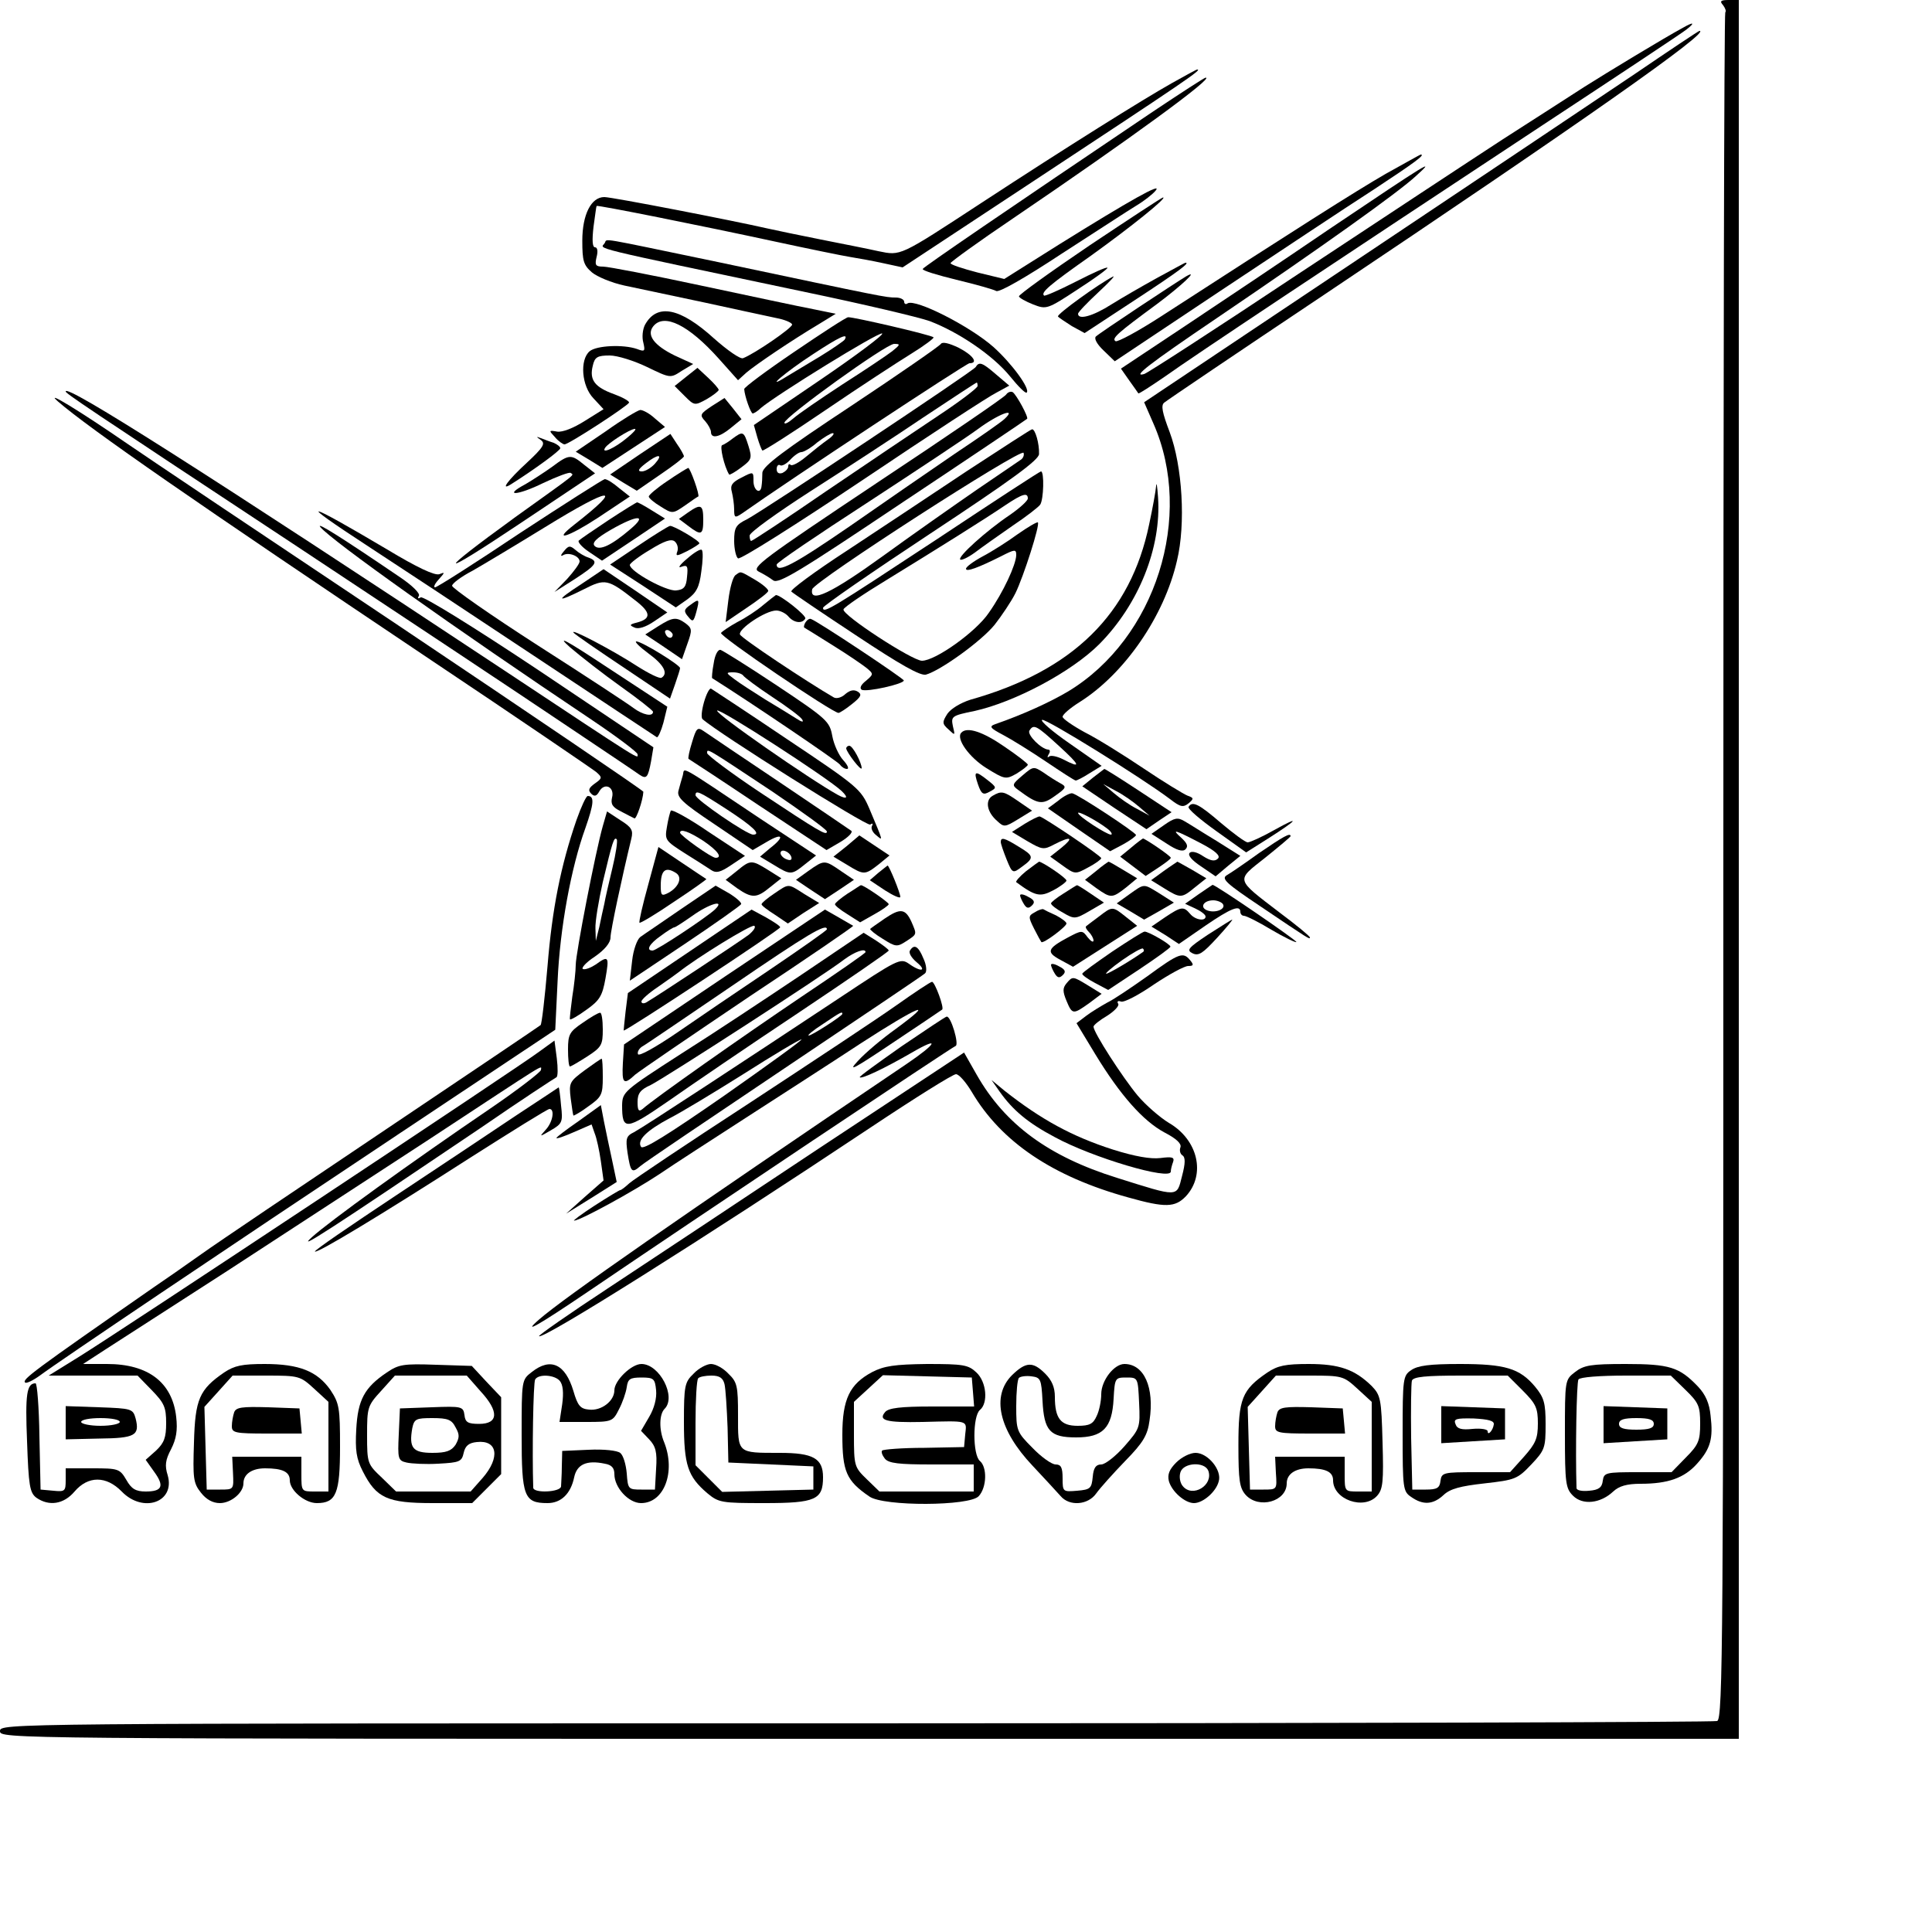 <?xml version="1.0" standalone="no"?>
<!DOCTYPE svg PUBLIC "-//W3C//DTD SVG 20010904//EN"
 "http://www.w3.org/TR/2001/REC-SVG-20010904/DTD/svg10.dtd">
<svg version="1.0" xmlns="http://www.w3.org/2000/svg"
 width="500pt" height="500pt" viewBox="0 0 500 500"
 preserveAspectRatio="xMidYMid meet">
<g transform="translate(0,500) scale(0.1,-0.1)"
fill="#000000" stroke="none">
<path d="M4459 4987 c6 -8 9 -16 6 -19 -3 -3 -5 -997 -5 -2210 0 -2006 -1
-2206 -16 -2212 -8 -3 -1012 -6 -2230 -6 -2207 0 -2214 0 -2214 -20 0 -20 7
-20 2250 -20 l2250 0 0 2250 0 2250 -26 0 c-21 0 -24 -3 -15 -13z"/>
<path d="M4355 4928 c-48 -26 -195 -115 -255 -153 -36 -23 -130 -84 -210 -135
-80 -52 -318 -209 -530 -349 -212 -141 -391 -257 -399 -259 -32 -9 11 25 187
144 267 181 471 326 517 369 52 47 35 37 -225 -138 -113 -77 -280 -189 -372
-250 l-167 -111 21 -30 c12 -17 23 -32 24 -34 1 -2 33 19 71 45 74 53 425 286
978 651 193 127 359 237 370 246 23 18 18 20 -10 4z"/>
<path d="M4230 4808 c-91 -61 -413 -277 -717 -480 l-552 -369 24 -55 c106
-240 6 -556 -220 -693 -47 -28 -117 -60 -189 -85 -17 -6 -14 -10 20 -28 21
-11 71 -42 111 -69 40 -27 74 -49 77 -49 3 0 19 8 36 19 l31 19 -83 58 c-45
31 -77 59 -71 61 10 4 258 -150 331 -205 27 -21 34 -22 48 -11 14 12 14 14 -3
20 -10 4 -61 35 -113 70 -52 35 -121 78 -153 94 -31 17 -57 35 -57 40 0 6 20
23 44 38 116 73 219 222 252 366 23 95 14 245 -19 333 -19 50 -23 69 -14 76 7
6 192 131 412 278 663 444 1008 686 973 684 -2 0 -77 -50 -168 -112z m-1490
-1738 c57 -52 59 -60 11 -35 -16 8 -32 11 -36 7 -5 -4 -5 -1 -1 6 4 6 4 12 -1
12 -18 1 -55 38 -49 49 11 18 18 14 76 -39z"/>
<path d="M3033 4785 c-73 -41 -270 -164 -493 -310 -214 -140 -208 -137 -267
-125 -26 6 -93 19 -148 30 -55 11 -118 24 -140 29 -87 20 -401 81 -421 81 -34
0 -57 -45 -57 -113 0 -52 3 -63 25 -82 13 -11 51 -27 84 -34 199 -42 255 -54
309 -66 33 -7 75 -16 93 -20 17 -4 32 -11 32 -15 0 -9 -98 -76 -127 -87 -7 -3
-40 20 -75 51 -88 80 -148 92 -179 35 -6 -12 -8 -32 -4 -46 5 -22 4 -24 -17
-16 -35 12 -104 9 -122 -6 -26 -22 -21 -90 10 -122 l26 -28 -48 -30 c-30 -19
-58 -30 -72 -28 -22 4 -22 3 -6 -14 9 -11 21 -19 25 -19 11 0 163 99 167 108
1 4 -17 14 -39 22 -50 18 -64 37 -55 73 5 23 12 27 44 27 20 0 64 -14 97 -30
60 -29 60 -29 89 -10 l30 18 -48 22 c-53 26 -74 53 -55 76 28 34 91 3 169 -84
l50 -56 22 20 c25 21 115 82 187 125 l44 27 -59 12 c-32 6 -163 34 -290 61
-126 27 -240 49 -253 49 -20 0 -22 4 -17 25 4 15 2 25 -4 25 -7 0 -8 18 -4 53
4 28 7 53 8 54 2 3 276 -52 461 -92 88 -19 176 -37 195 -40 19 -3 58 -10 85
-16 l51 -11 314 207 c428 282 463 306 448 305 -2 0 -31 -16 -65 -35z"/>
<path d="M2985 4712 c-380 -256 -595 -403 -597 -408 -2 -4 38 -16 87 -28 50
-12 96 -25 103 -29 7 -5 75 34 169 96 87 56 174 113 194 125 20 12 43 30 50
39 18 22 -66 -25 -249 -139 l-143 -90 -70 17 c-38 10 -69 20 -69 24 0 3 73 56
162 116 305 207 524 367 498 364 -3 0 -63 -39 -135 -87z"/>
<path d="M3586 4550 c-78 -45 -237 -146 -580 -368 -60 -39 -114 -68 -119 -65
-11 7 5 21 107 96 63 47 111 92 76 72 -27 -16 -225 -147 -234 -156 -5 -5 3
-20 20 -36 l29 -28 270 180 c149 99 328 218 398 263 111 73 136 92 124 92 -2
0 -42 -23 -91 -50z"/>
<path d="M2820 4365 c-102 -69 -184 -128 -183 -132 1 -4 17 -13 37 -21 34 -13
36 -13 115 39 45 29 79 54 77 56 -2 3 -39 -14 -82 -36 -43 -22 -80 -38 -82
-36 -9 8 13 27 121 103 103 74 199 151 187 151 -3 0 -88 -56 -190 -124z"/>
<path d="M1565 4371 c-10 -17 -59 -5 520 -127 149 -31 293 -65 321 -75 76 -29
164 -89 208 -143 21 -26 40 -45 43 -42 10 9 -38 75 -86 118 -61 54 -201 125
-222 113 -5 -4 -9 -1 -9 4 0 6 -10 11 -22 11 -25 0 -30 1 -456 91 -323 67
-289 62 -297 50z"/>
<path d="M2995 4281 c-38 -21 -92 -52 -119 -69 -47 -30 -86 -41 -86 -24 0 4
24 29 52 55 29 27 46 45 38 41 -37 -19 -145 -97 -142 -103 2 -3 19 -14 36 -25
l33 -18 131 86 c113 74 143 97 130 96 -2 0 -34 -18 -73 -39z"/>
<path d="M2055 4089 c-71 -48 -130 -92 -129 -96 1 -18 17 -63 22 -63 3 0 13 6
21 14 40 34 304 197 314 193 6 -2 -66 -56 -160 -120 l-172 -117 9 -32 c5 -17
11 -32 13 -34 2 -2 76 45 164 105 88 60 188 125 222 146 34 21 59 40 57 42 -5
6 -208 53 -221 52 -5 0 -68 -41 -140 -90z m131 32 c-3 -4 -32 -24 -63 -43 -32
-19 -71 -43 -88 -53 -61 -38 -1 13 70 59 67 44 92 56 81 37z m123 -30 c-13
-10 -71 -49 -129 -86 -58 -38 -115 -77 -127 -88 -13 -11 -23 -16 -23 -11 1 15
263 204 284 204 17 0 16 -2 -5 -19z"/>
<path d="M2435 4110 c-4 -6 -108 -78 -233 -161 -174 -115 -227 -155 -229 -172
0 -12 -1 -28 -2 -34 -2 -24 -21 -13 -21 12 0 25 0 25 -31 9 -24 -12 -30 -20
-25 -37 3 -12 6 -33 6 -46 0 -21 2 -22 20 -10 126 89 581 389 589 389 24 0 9
21 -28 40 -25 12 -42 16 -46 10z m-293 -248 c-13 -9 -38 -29 -56 -44 -18 -15
-36 -25 -40 -21 -3 3 -6 2 -6 -4 0 -6 -7 -13 -15 -17 -9 -3 -15 0 -15 10 0 8
4 13 9 10 4 -3 16 3 26 14 10 11 23 20 29 20 6 0 25 11 41 25 17 13 35 24 40
24 6 0 0 -8 -13 -17z"/>
<path d="M2525 4050 c-7 -11 -547 -370 -592 -394 -29 -14 -33 -22 -33 -56 0
-21 5 -42 10 -45 6 -4 151 88 323 203 171 115 327 217 346 226 l33 18 -33 28
c-37 32 -45 35 -54 20z m5 -49 c0 -5 -46 -40 -102 -77 -57 -38 -188 -126 -291
-196 -103 -71 -190 -128 -193 -128 -2 0 -4 6 -4 14 0 8 71 59 158 115 86 55
218 141 292 191 74 49 136 90 138 90 1 0 2 -4 2 -9z"/>
<path d="M1776 4025 l-30 -24 26 -26 c25 -25 26 -25 57 -8 17 10 31 21 31 24
0 3 -12 17 -27 31 l-28 26 -29 -23z"/>
<path d="M150 3961 c82 -71 355 -260 965 -669 226 -151 418 -282 428 -290 16
-14 16 -16 -4 -30 -15 -11 -18 -17 -9 -26 8 -8 14 -7 21 6 14 24 40 11 33 -16
-4 -17 1 -25 23 -36 15 -8 31 -16 35 -18 5 -2 22 47 23 69 0 3 -286 197 -635
431 -349 233 -665 445 -701 470 -122 84 -217 142 -179 109z"/>
<path d="M170 3987 c0 -5 38 -31 600 -402 272 -180 579 -384 683 -454 103 -69
194 -130 202 -136 18 -12 22 -8 30 35 l6 36 -295 198 c-174 116 -301 194 -307
190 -7 -4 -9 -3 -5 4 4 6 -17 27 -50 49 -153 104 -217 144 -205 129 30 -36
344 -259 704 -500 64 -43 117 -83 117 -88 0 -12 23 -27 -345 217 -775 513
-1135 742 -1135 722z"/>
<path d="M2604 3979 c-3 -6 -154 -109 -335 -229 -297 -198 -325 -219 -306
-229 12 -6 29 -16 38 -23 14 -10 68 23 335 202 176 117 320 214 322 216 5 3
-27 62 -37 69 -5 3 -13 0 -17 -6z m-4 -63 c-8 -8 -67 -49 -130 -91 -63 -43
-185 -127 -271 -187 -144 -99 -189 -123 -189 -99 0 5 105 76 233 159 127 83
257 169 287 191 54 40 103 58 70 27z"/>
<path d="M1842 3949 c-30 -20 -32 -23 -17 -39 8 -9 15 -22 15 -28 0 -18 22
-14 52 11 l27 22 -22 28 -22 27 -33 -21z"/>
<path d="M1568 3884 l-78 -53 35 -21 34 -21 81 53 81 53 -26 22 c-14 13 -31
22 -38 22 -7 -1 -47 -25 -89 -55z m55 -17 c-32 -27 -68 -43 -57 -26 7 12 65
49 77 49 5 0 -4 -10 -20 -23z"/>
<path d="M2504 3782 c-88 -59 -229 -152 -312 -207 -83 -54 -148 -102 -144
-106 4 -4 79 -55 167 -113 116 -77 166 -105 181 -102 37 10 143 86 178 129 18
23 43 60 54 82 21 43 64 177 58 183 -2 2 -26 -12 -53 -31 -26 -19 -67 -45 -90
-57 -24 -13 -43 -27 -43 -32 0 -9 32 3 90 32 37 19 40 19 40 3 -1 -25 -33 -95
-71 -149 -33 -49 -138 -124 -173 -124 -25 0 -208 119 -203 133 2 6 52 40 113
77 132 81 255 158 308 194 42 28 56 32 56 16 0 -6 -21 -25 -47 -43 -61 -41
-135 -108 -128 -115 3 -3 20 5 38 18 17 13 61 44 97 69 36 24 68 49 72 55 9
13 11 86 2 86 -3 0 -124 -79 -270 -176 -272 -179 -294 -193 -294 -177 0 5 126
92 279 193 209 138 280 190 280 205 1 27 -10 65 -18 64 -3 0 -78 -49 -167
-107z m139 29 c-4 -3 -56 -38 -113 -77 -58 -40 -168 -117 -245 -173 -133 -96
-191 -124 -183 -86 4 20 542 367 547 353 2 -6 -1 -13 -6 -17z"/>
<path d="M1657 3825 l-78 -53 34 -21 35 -21 61 42 c34 23 61 44 61 47 0 3 -8
18 -18 32 l-17 26 -78 -52z m38 -25 c-10 -11 -25 -20 -34 -20 -12 0 -9 6 9 20
33 26 48 26 25 0z"/>
<path d="M1896 3865 c-10 -8 -23 -16 -27 -17 -7 -2 5 -55 18 -76 1 -2 15 6 31
18 27 20 29 24 19 56 -12 38 -14 39 -41 19z"/>
<path d="M1400 3861 c12 -9 6 -19 -37 -59 -49 -45 -70 -74 -40 -55 60 38 127
87 127 93 0 4 -8 10 -17 14 -10 3 -25 9 -33 12 -13 5 -13 4 0 -5z"/>
<path d="M1429 3792 c-21 -15 -52 -35 -69 -45 -60 -32 -21 -30 46 3 36 17 68
29 71 26 8 -7 23 5 -143 -114 -211 -153 -204 -161 13 -16 l193 129 -28 22
c-34 28 -39 28 -83 -5z"/>
<path d="M1727 3755 c-27 -18 -48 -36 -48 -40 0 -4 14 -16 31 -26 30 -19 31
-19 63 3 18 13 33 23 34 23 5 2 -21 75 -26 74 -3 -1 -28 -16 -54 -34z"/>
<path d="M1345 3620 c-115 -77 -214 -140 -219 -140 -5 0 -1 9 9 20 17 19 17
20 2 14 -12 -4 -57 17 -135 64 -214 127 -239 132 -52 10 63 -41 257 -169 430
-284 173 -115 317 -210 320 -212 3 -1 11 16 17 38 l10 41 -151 99 c-112 74
-138 88 -101 55 28 -24 87 -70 132 -102 45 -32 82 -61 83 -65 0 -14 -27 -8
-51 10 -13 10 -124 83 -246 161 -123 79 -223 149 -223 155 0 6 24 24 53 39 28
16 113 67 188 113 172 106 207 109 75 6 -59 -46 -15 -32 63 19 l81 54 -28 22
c-15 13 -31 23 -37 23 -5 -1 -104 -64 -220 -140z"/>
<path d="M2992 3742 c-1 -13 -9 -57 -18 -99 -48 -232 -197 -379 -463 -454 -25
-8 -50 -23 -59 -36 -14 -22 -14 -26 3 -41 17 -16 17 -16 11 9 -5 25 -3 27 56
39 104 23 251 101 323 173 102 103 161 250 152 380 -2 28 -4 42 -5 29z"/>
<path d="M1575 3654 c-39 -26 -73 -49 -77 -53 -4 -3 8 -17 26 -29 l34 -23 81
54 82 55 -34 21 c-19 12 -36 21 -38 21 -2 0 -36 -21 -74 -46z m57 -23 c-49
-42 -80 -57 -93 -44 -8 8 4 20 42 42 68 39 96 40 51 2z"/>
<path d="M1781 3674 l-24 -17 24 -18 c34 -26 39 -24 39 16 0 39 -6 42 -39 19z"/>
<path d="M1652 3588 l-73 -49 85 -55 85 -56 30 21 c23 17 31 31 36 72 4 27 5
53 1 56 -3 3 -20 -7 -38 -23 -18 -15 -25 -25 -15 -21 16 6 18 2 15 -26 -2 -26
-8 -33 -28 -35 -25 -3 -120 49 -120 66 0 4 23 22 52 39 37 23 55 29 64 22 7
-6 10 -17 7 -26 -5 -13 -2 -13 26 1 17 9 31 18 31 20 0 7 -67 46 -76 45 -5 -1
-42 -24 -82 -51z"/>
<path d="M1459 3573 c-8 -9 -9 -14 -2 -10 14 9 43 -2 43 -16 0 -6 -15 -26 -32
-45 l-33 -34 52 33 c57 37 63 46 36 56 -10 3 -25 12 -34 20 -14 12 -18 11 -30
-4z"/>
<path d="M1504 3488 c-68 -44 -65 -49 7 -13 55 28 62 27 132 -28 42 -32 43
-48 6 -58 -20 -5 -21 -7 -7 -13 10 -5 29 1 51 16 l34 23 -82 56 -83 56 -58
-39z"/>
<path d="M1904 3512 c-7 -4 -15 -33 -19 -65 l-7 -57 53 36 c30 20 55 39 57 44
2 4 -13 17 -33 29 -41 24 -37 23 -51 13z"/>
<path d="M1975 3434 c-16 -14 -47 -34 -67 -44 -20 -11 -39 -24 -42 -28 -5 -8
289 -207 304 -207 3 0 19 10 35 23 24 19 26 25 15 32 -10 6 -20 4 -32 -6 -9
-9 -23 -13 -30 -9 -69 40 -239 153 -243 163 -5 14 66 62 94 62 10 0 24 -7 31
-15 14 -17 36 -20 44 -6 5 7 -65 62 -76 61 -2 -1 -16 -12 -33 -26z"/>
<path d="M1786 3434 c-16 -11 -17 -16 -5 -30 12 -15 14 -13 21 12 9 34 8 36
-16 18z"/>
<path d="M1703 3379 l-33 -21 48 -32 47 -32 14 40 c13 36 12 40 -5 53 -24 17
-33 16 -71 -8z m38 -22 c-1 -12 -15 -9 -19 4 -3 6 1 10 8 8 6 -3 11 -8 11 -12z"/>
<path d="M2085 3390 c-4 -6 -5 -12 -4 -14 2 -1 36 -22 74 -46 39 -24 78 -51
88 -59 18 -15 18 -16 -2 -33 -13 -10 -17 -19 -11 -23 12 -7 110 15 109 24 0 5
-221 152 -240 159 -4 2 -10 -2 -14 -8z"/>
<path d="M1485 3362 c6 -6 64 -46 130 -90 l119 -80 13 37 c7 20 13 39 13 42 0
8 -99 69 -113 69 -6 0 8 -14 31 -31 40 -29 52 -52 34 -63 -5 -3 -33 11 -63 30
-61 40 -179 102 -164 86z"/>
<path d="M1847 3283 c-4 -20 -5 -38 -4 -38 100 -63 326 -216 331 -224 4 -6 12
-11 18 -11 6 0 2 10 -10 23 -11 12 -24 40 -28 62 -7 38 -13 44 -142 130 -75
50 -141 91 -147 93 -7 2 -15 -13 -18 -35z m77 -32 c4 -5 37 -30 75 -55 38 -25
73 -51 77 -58 5 -8 -1 -7 -16 3 -14 9 -50 31 -80 49 -30 19 -66 42 -79 52 -23
17 -23 18 -3 18 11 0 23 -4 26 -9z"/>
<path d="M1822 3183 c-6 -21 -8 -40 -4 -44 40 -36 425 -278 434 -273 6 4 8 3
5 -3 -4 -6 1 -17 10 -24 19 -16 20 -20 -17 68 -22 51 -29 57 -213 180 -105 71
-194 129 -197 131 -4 1 -12 -14 -18 -35z m356 -230 c19 -18 14 -23 -10 -10
-72 40 -317 210 -312 218 4 8 286 -174 322 -208z"/>
<path d="M1791 3079 c-7 -22 -11 -42 -9 -43 2 -1 83 -54 180 -119 l177 -117
36 21 c20 12 33 25 28 29 -4 3 -88 60 -186 126 -97 65 -186 125 -196 132 -16
11 -19 8 -30 -29z m207 -127 c78 -53 142 -99 142 -104 0 -12 -20 0 -174 102
-75 50 -136 96 -136 101 0 13 -4 15 168 -99z"/>
<path d="M2488 3104 c-15 -15 20 -64 65 -92 47 -29 50 -30 78 -14 16 10 29 20
29 23 0 3 -27 24 -61 47 -55 38 -96 52 -111 36z"/>
<path d="M2190 3063 c1 -10 39 -60 40 -51 0 14 -23 58 -32 58 -4 0 -8 -3 -8
-7z"/>
<path d="M2646 2993 c-27 -23 -28 -25 -10 -38 50 -37 61 -39 94 -15 30 21 31
24 14 33 -11 6 -30 18 -44 28 -25 16 -26 16 -54 -8z"/>
<path d="M1767 2993 c-3 -10 -8 -27 -11 -39 -5 -17 9 -31 93 -87 l99 -67 36
21 c42 25 48 14 9 -16 l-26 -22 35 -21 c44 -27 46 -27 81 1 l29 23 -144 95
c-220 147 -195 133 -201 112z m113 -87 c69 -45 91 -66 69 -66 -16 0 -149 91
-149 102 0 14 9 10 80 -36z m168 -124 c2 -7 -2 -10 -12 -6 -9 3 -16 11 -16 16
0 13 23 5 28 -10z"/>
<path d="M2828 2987 l-27 -22 83 -56 83 -55 32 22 33 22 -85 56 c-47 31 -87
56 -89 56 -1 -1 -15 -11 -30 -23z m120 -75 l27 -23 -33 18 c-18 9 -45 28 -60
41 l-27 23 33 -18 c18 -9 45 -28 60 -41z"/>
<path d="M2531 2970 c9 -26 14 -28 30 -19 19 10 19 11 -5 30 -33 26 -37 24
-25 -11z"/>
<path d="M2568 2940 c-19 -12 -14 -42 13 -65 17 -16 20 -16 54 5 l36 22 -35
24 c-39 27 -44 28 -68 14z"/>
<path d="M2739 2928 l-27 -20 81 -56 80 -55 34 18 c18 10 33 21 33 24 -1 7
-150 105 -165 108 -5 1 -22 -7 -36 -19z m126 -72 c11 -8 15 -16 10 -16 -11 0
-85 48 -85 56 0 6 49 -20 75 -40z"/>
<path d="M1492 2878 c-41 -119 -63 -230 -75 -378 -7 -82 -15 -151 -18 -153 -2
-2 -183 -124 -402 -271 -219 -147 -433 -291 -475 -321 -42 -30 -97 -68 -122
-85 -318 -221 -343 -240 -335 -248 3 -3 20 5 38 18 48 36 479 326 933 628
l401 267 6 125 c6 138 35 295 72 397 22 63 24 83 6 83 -4 0 -17 -28 -29 -62z"/>
<path d="M3076 2912 c-3 -5 30 -33 72 -63 l77 -55 57 36 c77 49 86 61 16 22
-32 -18 -63 -32 -69 -32 -6 0 -37 23 -69 50 -57 49 -74 58 -84 42z"/>
<path d="M1736 2902 c-2 -4 -7 -23 -10 -42 -6 -34 -4 -36 46 -68 29 -18 60
-38 69 -44 12 -8 23 -6 51 13 l36 24 -94 62 c-51 35 -95 59 -98 55z m84 -78
c37 -25 51 -44 32 -44 -11 0 -92 58 -92 65 0 11 23 3 60 -21z"/>
<path d="M1560 2862 c-19 -67 -70 -330 -70 -359 0 -15 -4 -53 -9 -83 -4 -30
-7 -56 -6 -58 2 -2 21 9 43 25 34 24 41 36 49 81 10 57 8 60 -25 36 -12 -8
-27 -14 -33 -12 -6 2 7 17 30 32 26 18 41 36 41 50 0 17 29 153 54 256 5 21 1
29 -28 47 l-35 23 -11 -38z m25 -108 c-9 -38 -19 -80 -21 -93 -3 -13 -9 -40
-13 -60 l-9 -36 -1 32 c-1 17 8 71 19 120 25 105 29 118 36 111 3 -3 -2 -37
-11 -74z"/>
<path d="M2652 2868 l-33 -21 40 -24 c38 -22 42 -23 70 -8 43 22 51 18 18 -9
l-29 -23 32 -23 c32 -23 33 -23 66 -5 19 10 34 21 34 24 0 6 -146 104 -159
108 -3 1 -21 -8 -39 -19z"/>
<path d="M3013 2865 l-33 -23 39 -25 c27 -18 42 -22 49 -15 8 8 4 16 -11 30
-27 24 -17 21 52 -15 38 -20 50 -32 43 -39 -8 -8 -19 -6 -38 6 -16 11 -30 14
-35 9 -6 -6 5 -19 29 -35 l38 -26 32 27 32 26 -62 39 c-35 21 -72 45 -83 51
-17 10 -25 9 -52 -10z"/>
<path d="M2191 2810 l-34 -27 35 -21 c44 -27 46 -27 82 1 l28 23 -39 26 -39
26 -33 -28z"/>
<path d="M3258 2792 c-36 -26 -74 -52 -83 -57 -15 -9 -2 -21 86 -80 129 -87
129 -87 129 -81 0 3 -35 32 -78 64 -116 89 -114 82 -38 142 36 29 66 54 66 56
0 10 -19 -1 -82 -44z"/>
<path d="M2590 2821 c0 -5 7 -25 15 -45 15 -37 16 -37 40 -19 32 23 31 28 -9
52 -37 23 -46 25 -46 12z"/>
<path d="M2927 2806 l-28 -23 33 -25 33 -25 32 21 c18 12 33 23 33 26 0 5 -67
50 -72 50 -2 -1 -16 -11 -31 -24z"/>
<path d="M1678 2712 c-15 -54 -25 -98 -23 -100 2 -2 42 22 89 54 47 31 85 58
84 59 -2 1 -30 20 -63 42 l-61 41 -26 -96z m71 29 c18 -11 8 -36 -18 -51 -19
-10 -21 -8 -21 18 0 40 12 50 39 33z"/>
<path d="M1907 2746 l-29 -23 30 -22 c38 -26 50 -26 85 3 l29 23 -35 22 c-42
26 -45 26 -80 -3z"/>
<path d="M2092 2746 l-32 -23 37 -25 38 -25 38 25 37 25 -34 23 c-42 29 -43
29 -84 0z"/>
<path d="M2655 2745 c-16 -13 -27 -26 -25 -28 50 -37 62 -39 96 -21 19 10 34
22 34 25 0 7 -63 49 -71 49 -2 -1 -17 -12 -34 -25z"/>
<path d="M2837 2746 l-29 -23 30 -22 c37 -26 40 -26 76 2 l29 24 -35 21 c-20
12 -37 22 -39 22 -2 -1 -17 -11 -32 -24z"/>
<path d="M3012 2746 l-33 -24 34 -21 c42 -26 45 -26 80 3 l29 23 -37 22 c-20
11 -37 21 -38 21 -1 -1 -17 -11 -35 -24z"/>
<path d="M2273 2741 l-22 -19 39 -26 c22 -14 40 -22 40 -17 0 10 -29 81 -33
81 -1 -1 -12 -9 -24 -19z"/>
<path d="M1762 2647 c-49 -34 -97 -66 -105 -72 -8 -6 -18 -33 -21 -61 l-6 -52
142 95 c79 53 144 99 146 103 2 4 -13 17 -31 28 l-35 20 -90 -61z m88 -1 c-24
-22 -151 -106 -161 -106 -18 0 -9 17 21 38 16 12 32 22 35 22 3 0 24 14 47 30
43 31 87 44 58 16z"/>
<path d="M2003 2687 c-18 -12 -32 -24 -32 -27 -1 -3 15 -15 34 -27 l34 -23 40
27 41 26 -38 23 c-44 28 -39 28 -79 1z"/>
<path d="M2193 2687 c-18 -12 -32 -24 -32 -27 -1 -3 14 -15 32 -26 l33 -21 37
21 c20 11 37 23 37 26 0 5 -67 51 -72 49 -2 0 -17 -11 -35 -22z"/>
<path d="M2753 2688 c-18 -11 -33 -23 -33 -26 0 -4 14 -15 31 -24 29 -17 32
-17 68 4 l38 22 -34 23 c-19 13 -35 23 -36 22 -1 0 -17 -10 -34 -21z"/>
<path d="M2922 2685 l-32 -23 36 -21 35 -21 39 22 38 22 -36 23 c-44 27 -39
27 -80 -2z"/>
<path d="M3101 2685 l-34 -24 26 -12 c15 -7 27 -16 27 -21 0 -13 -27 -9 -40 7
-17 20 -23 19 -65 -9 l-35 -24 36 -22 35 -23 68 47 c67 46 91 55 91 36 0 -5 4
-10 9 -10 6 0 38 -16 71 -36 34 -20 63 -34 65 -32 3 3 -210 149 -217 148 -2
-1 -18 -12 -37 -25z m64 -25 c8 -13 -20 -24 -41 -16 -20 8 -9 26 16 26 10 0
22 -5 25 -10z"/>
<path d="M2640 2683 c0 -4 5 -15 10 -23 7 -11 12 -12 21 -3 8 8 6 14 -10 22
-12 7 -21 8 -21 4z"/>
<path d="M1785 2538 l-160 -108 -6 -48 c-3 -26 -5 -48 -5 -49 3 -4 405 261
405 267 1 3 -16 14 -37 26 l-37 20 -160 -108z m153 43 c-21 -16 -236 -158
-265 -175 -7 -4 -13 -3 -13 2 0 5 19 22 43 38 23 16 47 33 52 37 49 39 189
125 197 121 5 -3 -2 -13 -14 -23z"/>
<path d="M1875 2472 l-260 -175 -3 -48 c-3 -54 2 -58 32 -30 12 10 144 100
294 201 151 100 272 183 270 184 -2 1 -19 11 -38 22 l-35 20 -260 -174z m265
123 c0 -3 -66 -49 -147 -104 -82 -55 -191 -129 -243 -165 -53 -36 -97 -61 -99
-54 -2 6 3 14 10 19 8 4 113 76 234 158 196 134 245 163 245 146z"/>
<path d="M2290 2623 c-19 -13 -36 -25 -38 -27 -1 -2 13 -14 33 -26 33 -21 37
-21 60 -6 29 19 28 17 14 50 -16 35 -29 36 -69 9z"/>
<path d="M2678 2639 c-17 -9 -17 -12 -2 -42 9 -18 18 -34 19 -35 5 -5 65 40
65 48 0 4 -12 13 -27 21 -16 7 -30 14 -33 16 -3 1 -13 -2 -22 -8z"/>
<path d="M2844 2628 c-16 -12 -31 -23 -33 -25 -3 -2 1 -9 7 -15 7 -7 12 -17
12 -22 0 -6 -7 -2 -15 8 -14 19 -15 19 -51 0 -54 -29 -57 -38 -20 -58 l33 -18
83 53 83 53 -29 23 c-35 28 -35 28 -70 1z"/>
<path d="M3126 2581 c-51 -34 -56 -40 -40 -48 16 -8 27 0 63 39 24 26 42 48
40 48 -2 0 -30 -18 -63 -39z"/>
<path d="M2075 2478 c-88 -59 -228 -152 -312 -205 -149 -96 -152 -99 -153
-133 0 -67 9 -66 122 12 57 40 208 143 336 228 127 85 232 157 232 160 0 3
-15 14 -33 26 l-32 20 -160 -108z m165 58 c0 -3 -74 -54 -165 -115 -150 -101
-382 -264 -412 -291 -10 -8 -13 -4 -13 18 0 22 7 32 34 44 36 18 451 286 501
325 27 20 55 30 55 19z"/>
<path d="M2878 2537 c-42 -29 -77 -54 -77 -57 -1 -3 14 -14 33 -24 l34 -18 80
53 c45 30 81 56 81 59 1 6 -58 40 -67 39 -4 0 -42 -24 -84 -52z m81 0 c-32
-23 -90 -57 -96 -57 -4 0 14 16 41 35 27 19 52 33 54 30 3 -3 3 -6 1 -8z"/>
<path d="M2355 2540 c-4 -6 4 -19 17 -30 28 -23 12 -27 -20 -4 -22 15 -28 12
-180 -89 -237 -157 -505 -333 -531 -347 -21 -10 -22 -17 -17 -53 8 -51 11 -54
33 -35 10 9 178 122 373 253 195 131 359 241 364 246 5 4 4 21 -4 38 -13 32
-24 39 -35 21z m-175 -164 c0 -5 -79 -56 -87 -56 -5 0 12 14 37 30 46 31 50
33 50 26z m-305 -211 c-147 -102 -211 -142 -216 -133 -11 17 14 42 74 74 28
14 114 66 192 115 77 49 144 89 149 89 5 0 -85 -65 -199 -145z"/>
<path d="M2970 2474 c-41 -29 -88 -61 -105 -69 -16 -9 -41 -24 -54 -34 l-25
-19 49 -81 c64 -105 123 -172 179 -202 31 -16 44 -29 41 -38 -3 -8 -1 -17 5
-21 8 -5 8 -20 -1 -54 -14 -55 -7 -55 -169 -4 -176 55 -289 138 -362 266 l-33
58 -371 -245 c-203 -135 -452 -300 -552 -366 -99 -65 -179 -121 -177 -123 9
-10 424 251 858 540 114 76 213 138 221 138 8 0 26 -21 41 -46 76 -129 209
-219 405 -273 96 -27 121 -26 149 3 52 56 32 146 -44 190 -23 14 -60 46 -81
71 -39 47 -114 163 -114 178 0 4 16 17 35 28 19 12 32 26 29 31 -4 6 -1 9 7 6
8 -3 46 17 85 44 39 26 79 48 89 48 14 0 15 3 5 15 -18 22 -28 19 -110 -41z"/>
<path d="M2720 2503 c0 -4 5 -15 10 -23 7 -11 12 -12 21 -3 8 8 6 14 -10 22
-12 7 -21 8 -21 4z"/>
<path d="M2760 2455 c-10 -12 -10 -21 0 -45 15 -36 17 -36 59 -6 l32 24 -34
21 c-41 25 -41 25 -57 6z"/>
<path d="M2318 2397 c-48 -34 -219 -147 -379 -252 -160 -104 -300 -198 -310
-207 -11 -10 -21 -18 -24 -18 -2 0 -32 -18 -66 -40 -34 -22 -58 -40 -53 -39
17 1 152 75 220 120 38 26 139 91 224 146 85 55 219 141 298 193 148 96 199
117 90 37 -35 -25 -79 -62 -98 -83 -28 -30 -10 -20 90 47 69 46 127 85 128 86
7 3 -19 73 -26 72 -4 0 -46 -28 -94 -62z"/>
<path d="M1508 2353 c-34 -23 -38 -30 -38 -69 0 -24 2 -44 5 -44 3 0 23 12 45
26 37 24 40 30 40 70 0 24 -3 44 -7 43 -5 0 -25 -12 -45 -26z"/>
<path d="M2333 2292 c-61 -43 -110 -78 -108 -80 5 -5 64 23 135 64 74 43 65
24 -13 -29 -589 -398 -888 -606 -952 -662 -46 -40 -2 -15 125 71 293 199 944
634 953 637 10 3 -12 78 -23 76 -3 0 -55 -35 -117 -77z"/>
<path d="M1395 2278 c-53 -40 -1088 -726 -1190 -789 l-79 -49 115 0 115 0 37
-38 c32 -33 37 -44 37 -85 0 -37 -5 -51 -26 -71 l-27 -24 22 -31 c27 -37 21
-51 -22 -51 -26 0 -37 7 -50 30 -17 29 -21 30 -88 30 l-69 0 0 -31 c0 -28 -2
-30 -32 -27 l-33 3 -3 138 c-1 75 -6 137 -10 137 -23 0 -27 -28 -22 -150 4
-115 7 -133 24 -146 33 -23 71 -17 99 16 35 41 82 41 122 0 55 -57 139 -28
119 42 -8 25 -6 40 9 68 13 26 17 48 13 83 -10 89 -72 137 -179 137 l-62 0 60
39 c33 21 175 113 315 203 140 91 374 244 520 339 318 209 290 192 290 180 0
-5 -57 -49 -127 -97 -212 -144 -422 -296 -466 -336 -42 -38 43 17 437 283 103
71 192 129 196 131 4 2 4 24 1 49 l-6 46 -40 -29z"/>
<path d="M1513 2230 c-39 -29 -41 -32 -36 -73 3 -23 6 -43 7 -44 1 -1 19 9 39
24 34 24 37 30 37 75 0 26 -1 48 -3 48 -2 0 -22 -14 -44 -30z"/>
<path d="M2587 2175 c34 -48 73 -81 143 -118 97 -53 300 -113 300 -89 0 6 3
17 6 25 4 12 -2 14 -33 10 -25 -3 -66 4 -123 22 -106 34 -186 78 -280 152
l-34 28 21 -30z"/>
<path d="M1340 2116 c-58 -39 -201 -134 -317 -211 -116 -77 -210 -141 -208
-144 6 -5 170 94 399 241 110 70 203 128 208 128 14 0 9 -33 -9 -53 -18 -20
-18 -20 13 -2 29 17 31 21 26 64 -2 25 -5 46 -6 47 0 0 -48 -32 -106 -70z"/>
<path d="M1498 2099 c-32 -22 -58 -42 -58 -44 0 -3 20 4 45 15 l46 20 8 -23
c5 -12 12 -44 16 -72 l7 -50 -49 -43 -48 -43 66 41 65 41 -12 57 c-7 31 -16
76 -21 100 l-8 42 -57 -41z"/>
<path d="M580 1448 c-64 -44 -75 -69 -78 -181 -3 -92 -2 -105 18 -130 14 -18
31 -27 49 -27 29 0 61 27 61 51 0 24 22 39 56 39 45 0 64 -9 64 -31 0 -26 39
-59 70 -59 50 0 60 25 60 146 0 101 -2 112 -25 147 -34 48 -80 67 -170 67 -58
0 -78 -4 -105 -22z m233 -42 l37 -34 0 -116 0 -116 -35 0 c-35 0 -35 0 -35 45
l0 45 -89 0 -90 0 2 -42 c2 -43 2 -43 -33 -43 l-35 0 -3 107 -3 107 37 41 36
40 87 0 c85 0 88 -1 124 -34z"/>
<path d="M606 1345 c-3 -9 -6 -25 -6 -36 0 -17 8 -19 91 -19 l90 0 -3 33 -3
32 -81 3 c-68 2 -83 0 -88 -13z"/>
<path d="M1001 1448 c-58 -39 -75 -71 -79 -147 -3 -54 0 -76 17 -109 35 -69
63 -82 181 -82 l102 0 38 38 37 37 0 99 0 100 -38 40 -38 41 -93 3 c-84 3 -96
1 -127 -20z m243 -49 c48 -52 46 -84 -4 -84 -29 0 -36 4 -38 23 -3 22 -7 23
-85 20 l-82 -3 -3 -67 c-3 -63 -2 -68 20 -73 13 -3 50 -5 83 -3 54 3 60 5 65
28 4 18 13 26 34 28 54 6 61 -40 15 -93 l-31 -35 -97 0 -96 0 -37 36 c-37 35
-38 37 -38 110 0 71 1 76 36 114 l36 40 93 0 93 0 36 -41z m-65 -93 c11 -19
10 -27 0 -45 -11 -16 -24 -21 -60 -21 -51 0 -61 13 -52 64 5 24 10 26 52 26
40 0 50 -4 60 -24z"/>
<path d="M1376 1449 c-26 -20 -26 -21 -26 -163 0 -159 6 -176 67 -176 35 0 60
24 69 67 7 33 32 45 79 35 18 -3 25 -11 25 -27 0 -35 37 -75 69 -75 60 0 90
81 60 157 -14 33 -13 73 1 87 31 31 -13 116 -60 116 -26 0 -70 -43 -70 -68 0
-28 -34 -54 -66 -50 -22 2 -29 10 -40 48 -21 70 -59 88 -108 49z m73 -23 c8
-10 10 -30 6 -60 l-7 -46 69 0 c67 0 69 1 85 33 9 17 18 43 20 57 3 21 8 25
38 25 32 0 35 -3 38 -33 2 -21 -5 -47 -18 -69 l-21 -36 21 -22 c17 -18 21 -33
18 -76 l-3 -54 -35 0 c-34 0 -35 1 -38 42 -2 23 -9 47 -17 53 -8 6 -41 10 -82
8 l-68 -3 -1 -40 c0 -22 -2 -46 -2 -52 -2 -15 -72 -18 -72 -3 -3 90 0 272 5
280 9 15 51 12 64 -4z"/>
<path d="M1795 1445 c-23 -22 -25 -31 -25 -125 0 -112 10 -141 60 -184 30 -25
37 -26 149 -26 132 0 151 9 151 67 0 49 -26 63 -112 63 -111 0 -108 -2 -108
97 0 76 -2 86 -25 108 -13 14 -33 25 -45 25 -11 0 -32 -11 -45 -25z m80 -27
c3 -13 6 -63 8 -113 l2 -90 110 -5 110 -5 0 -30 0 -30 -118 -3 -118 -3 -35 35
-34 34 0 109 c0 60 3 113 7 116 3 4 19 7 34 7 21 0 30 -6 34 -22z"/>
<path d="M2257 1449 c-58 -31 -77 -70 -77 -162 0 -95 10 -119 70 -160 37 -26
260 -25 283 1 21 23 22 75 3 91 -19 16 -19 116 0 132 22 18 17 73 -9 97 -21
20 -34 22 -128 22 -84 -1 -111 -5 -142 -21z m261 -51 l3 -38 -109 0 c-82 0
-112 -4 -121 -14 -19 -22 1 -28 97 -26 120 3 114 5 110 -32 l-3 -33 -103 -2
c-57 0 -106 -4 -109 -7 -3 -3 0 -12 7 -21 10 -12 36 -15 121 -15 l109 0 0 -35
0 -35 -122 0 -122 0 -33 32 c-32 31 -33 34 -33 116 l0 84 37 34 38 35 115 -3
115 -3 3 -37z"/>
<path d="M2619 1441 c-54 -54 -34 -142 53 -234 32 -34 65 -70 73 -79 23 -27
71 -23 92 7 10 14 44 52 75 84 47 48 58 67 63 105 13 85 -14 146 -65 146 -27
0 -60 -43 -60 -78 0 -17 -5 -43 -12 -57 -9 -20 -18 -25 -49 -25 -44 0 -59 19
-59 75 0 25 -8 43 -25 60 -32 32 -50 31 -86 -4z m79 -66 c4 -78 19 -95 87 -95
69 0 93 24 97 100 3 54 4 55 33 55 30 0 30 0 33 -66 3 -64 2 -66 -38 -112 -23
-26 -50 -47 -60 -47 -14 0 -20 -9 -22 -32 -3 -30 -6 -33 -40 -36 -37 -3 -38
-3 -38 32 0 28 -4 36 -18 36 -10 0 -37 19 -60 43 -41 41 -42 45 -42 108 0 36
3 69 7 73 4 4 19 6 33 4 23 -3 25 -7 28 -63z"/>
<path d="M3280 1448 c-66 -45 -75 -68 -75 -188 0 -92 3 -111 19 -129 34 -37
106 -17 106 30 0 24 22 39 56 39 45 0 64 -9 64 -31 0 -50 80 -78 114 -40 15
17 17 36 14 139 -3 112 -5 121 -28 145 -44 43 -84 57 -163 57 -60 0 -80 -4
-107 -22z m233 -42 l37 -34 0 -116 0 -116 -35 0 c-35 0 -35 0 -35 45 l0 45
-90 0 -90 0 2 -42 c3 -43 3 -43 -32 -43 l-35 0 -3 107 -3 107 37 41 36 40 87
0 c85 0 88 -1 124 -34z"/>
<path d="M3306 1345 c-3 -9 -6 -25 -6 -36 0 -17 8 -19 91 -19 l90 0 -3 33 -3
32 -81 3 c-68 2 -83 0 -88 -13z"/>
<path d="M3652 1454 c-21 -14 -22 -22 -22 -164 0 -142 1 -150 22 -164 31 -22
57 -20 84 5 17 16 43 23 106 30 79 9 85 11 121 49 35 37 37 43 37 104 0 55 -4
69 -27 97 -40 48 -78 59 -195 59 -78 0 -109 -4 -126 -16z m289 -53 c34 -34 39
-45 39 -85 0 -39 -6 -52 -36 -86 l-36 -40 -88 0 c-84 0 -89 -1 -92 -22 -2 -19
-9 -23 -38 -23 l-35 0 -3 134 c-1 74 0 141 2 148 4 10 36 13 127 13 l121 0 39
-39z"/>
<path d="M3730 1313 l0 -48 82 5 83 5 0 40 0 40 -82 3 -83 3 0 -48z m136 1
c-2 -16 -16 -31 -16 -18 0 5 -17 8 -39 6 -28 -3 -40 0 -44 12 -6 14 1 16 47
15 38 -2 53 -6 52 -15z"/>
<path d="M4076 1449 c-26 -20 -26 -21 -26 -160 0 -128 2 -141 21 -160 25 -25
71 -20 104 11 15 14 35 20 71 20 71 0 113 15 146 52 35 39 42 65 35 124 -3 32
-13 55 -33 76 -48 50 -73 58 -187 58 -90 0 -108 -3 -131 -21z m286 -46 c34
-33 38 -42 38 -87 0 -44 -4 -55 -37 -88 l-37 -38 -87 0 c-83 0 -88 -1 -91 -22
-2 -18 -11 -24 -35 -26 -19 -2 -33 1 -33 7 -3 94 0 273 5 281 4 6 55 10 123
10 l116 0 38 -37z"/>
<path d="M4150 1313 l0 -48 82 5 83 5 0 40 0 40 -82 3 -83 3 0 -48z m130 2 c0
-11 -12 -15 -45 -15 -33 0 -45 4 -45 15 0 11 12 15 45 15 33 0 45 -4 45 -15z"/>
<path d="M170 1318 l0 -43 86 2 c94 1 106 8 95 52 -7 25 -10 26 -94 29 l-87 3
0 -43z m140 2 c0 -5 -22 -10 -50 -10 -27 0 -50 5 -50 10 0 6 23 10 50 10 28 0
50 -4 50 -10z"/>
<path d="M3044 1215 c-18 -18 -23 -31 -19 -48 8 -28 42 -57 65 -57 23 0 57 29
64 56 9 29 -28 74 -60 74 -14 0 -36 -11 -50 -25z m83 -21 c14 -38 -41 -71 -66
-40 -7 8 -10 24 -6 36 8 25 62 28 72 4z"/>
</g>
</svg>
